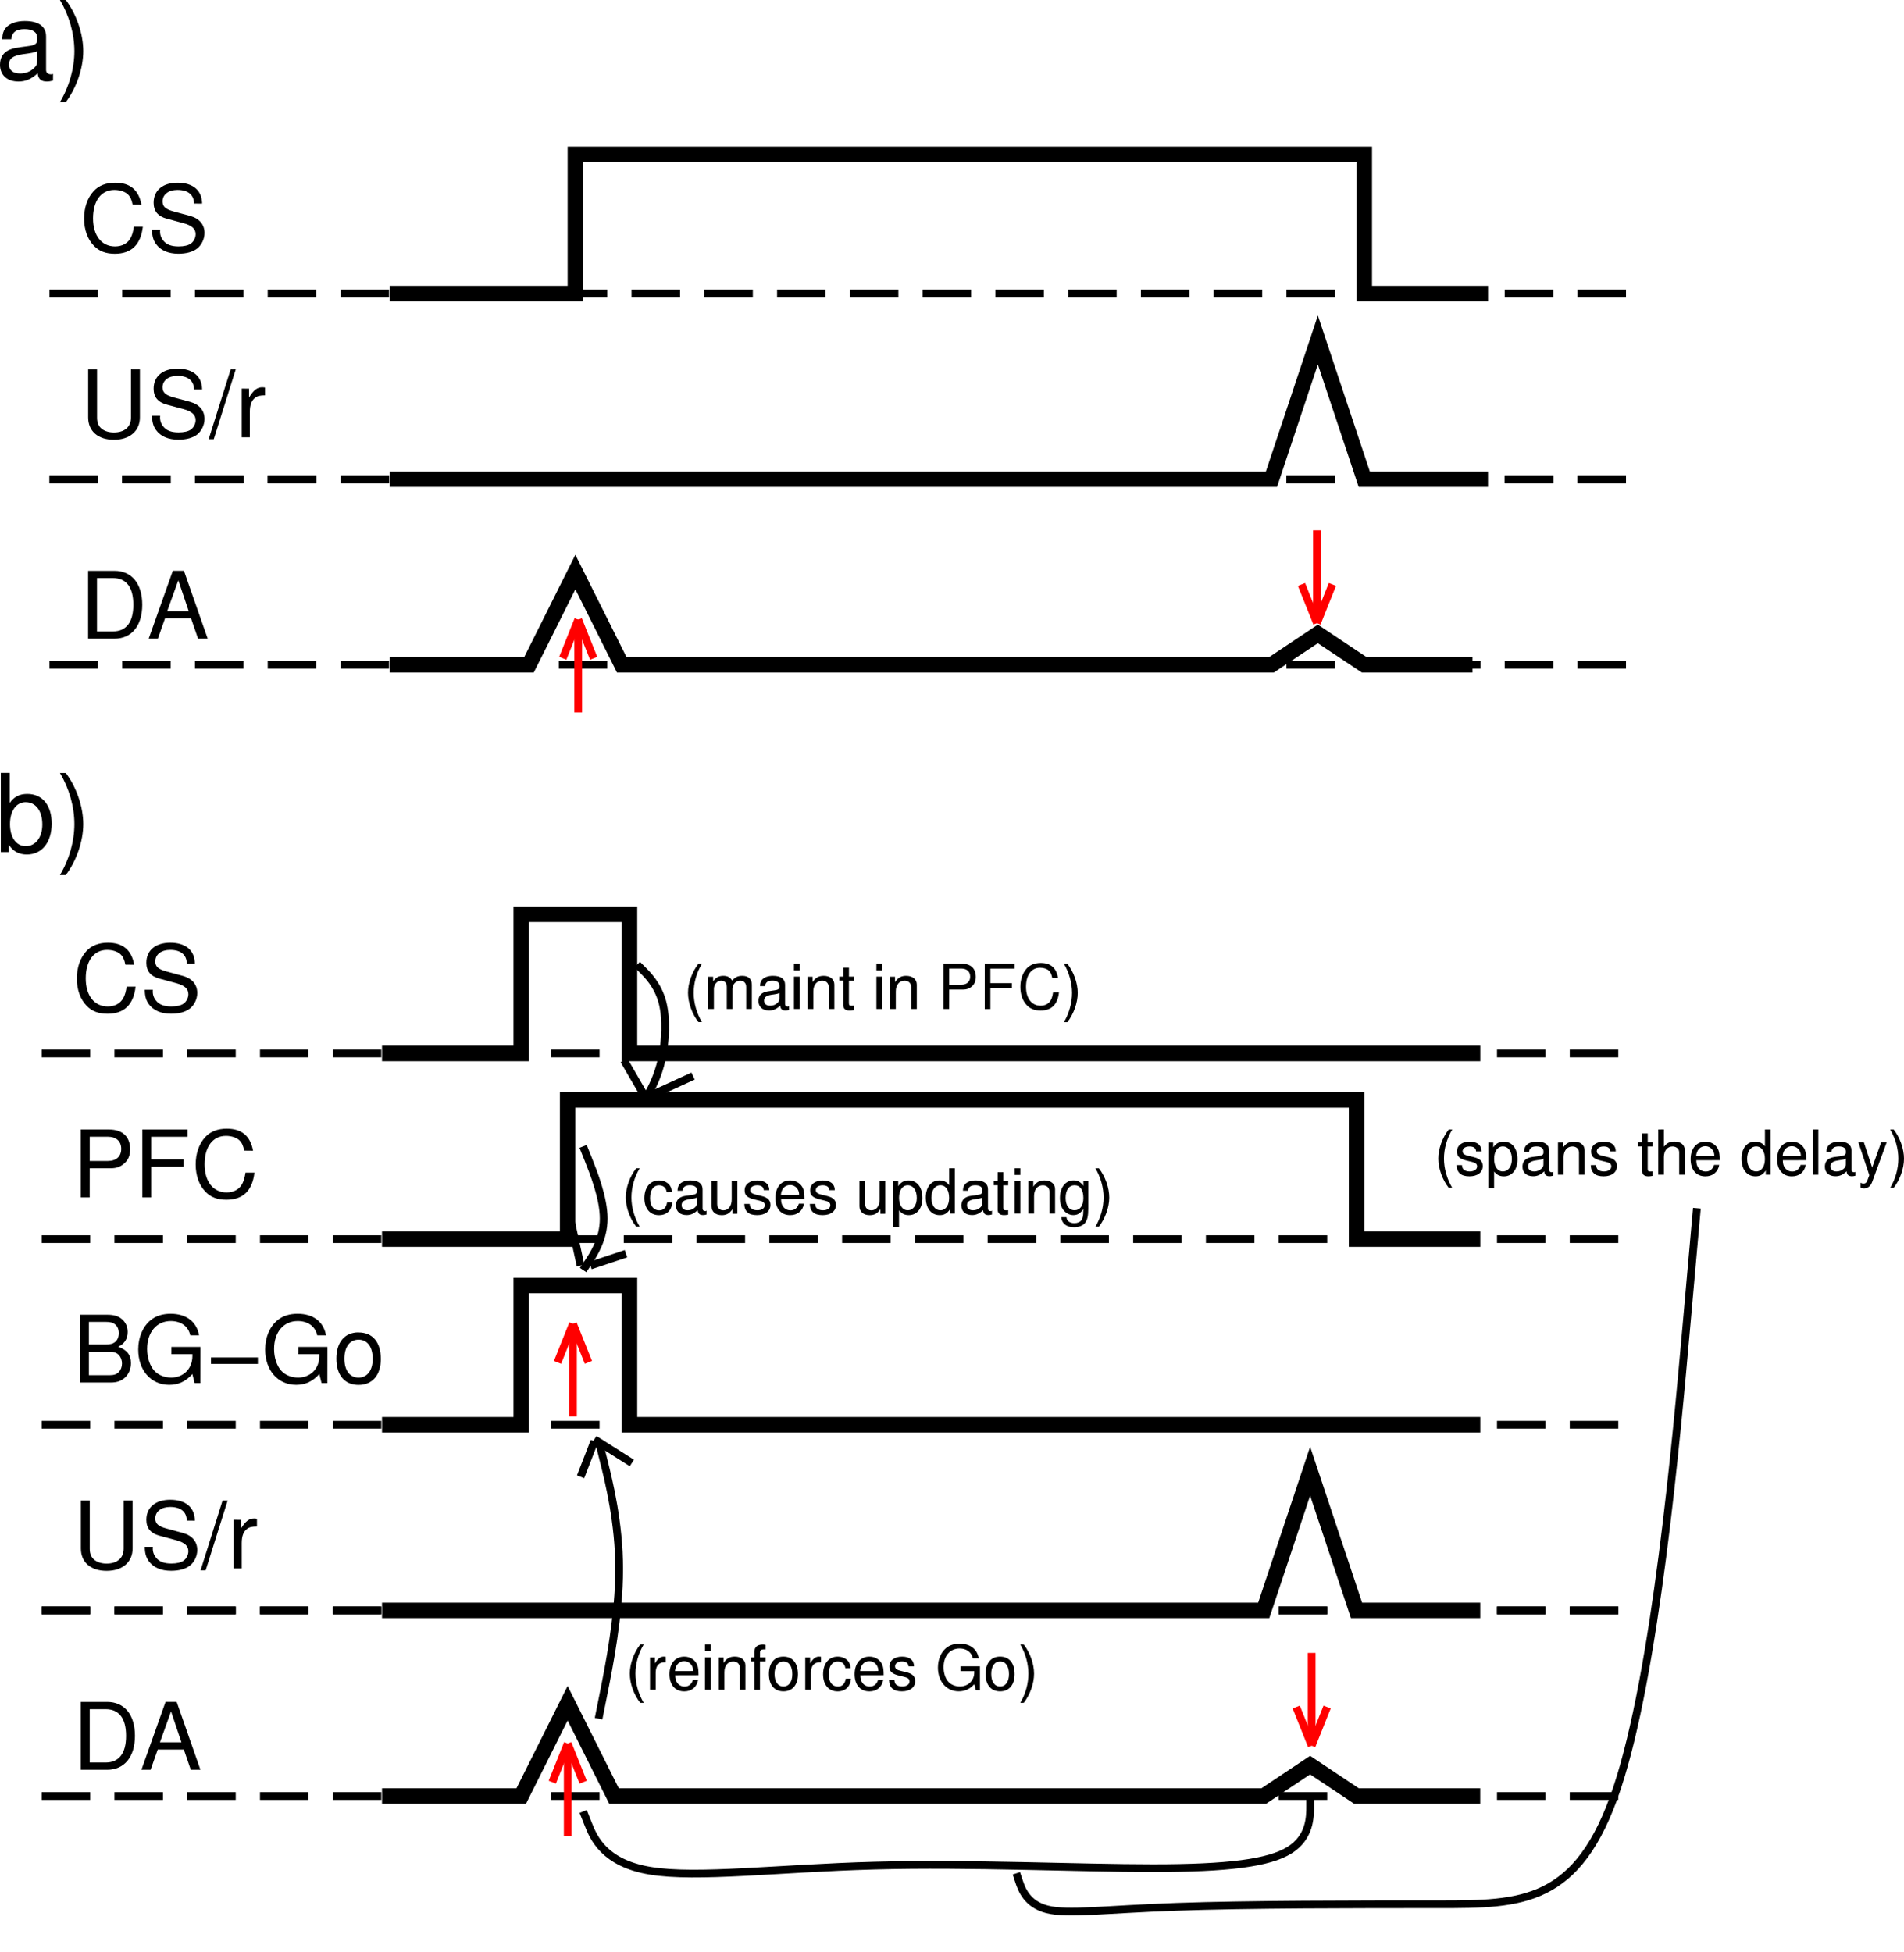 <?xml version="1.0" encoding="ISO-8859-1" standalone="yes"?>
<svg width="235.496" height="241.446">
  <defs> 
    <marker id="ArrowEnd" viewBox="0 0 10 10" refX="0" refY="5" 
     markerUnits="strokeWidth" 
     markerWidth="4" 
     markerHeight="3" 
     orient="auto"> 
        <path d="M 0 0 L 10 5 L 0 10 z" /> 
    </marker>
    <marker id="ArrowStart" viewBox="0 0 10 10" refX="10" refY="5" 
     markerUnits="strokeWidth" 
     markerWidth="4" 
     markerHeight="3" 
     orient="auto"> 
        <path d="M 10 0 L 0 5 L 10 10 z" /> 
    </marker> </defs>
<g>
<path style="stroke:#000000; stroke-dasharray:6,3; stroke-width:0.957; fill:none" d="M 5.156 222.141L 200.308 222.141"/>
<path style="stroke:#000000; stroke-width:1.913; fill:none" d="M 47.25 199.18L 156.304 199.18L 162.043 181.961L 167.781 199.18L 183.086 199.18"/>
<path style="stroke:#000000; stroke-width:1.913; fill:none" d="M 47.25 153.262L 70.207 153.262L 70.207 136.043L 167.785 136.043L 167.785 153.262L 183.09 153.262"/>
<path style="stroke:#000000; stroke-dasharray:6,3; stroke-width:0.957; fill:none" d="M 5.156 176.219L 200.308 176.219"/>
<path style="stroke:#000000; stroke-dasharray:6,3; stroke-width:0.957; fill:none" d="M 5.156 199.18L 200.308 199.18"/>
<path style="stroke:none; fill-rule:evenodd; fill:#000000" d="M 9.996 218.895L 13.25 218.895C 15.379 218.895 16.691 217.305 16.691 214.691C 16.691 212.09 15.395 210.5 13.25 210.5L 9.996 210.5L 9.996 218.895zM 11.098 217.996L 11.098 211.398L 13.07 211.398C 14.723 211.398 15.594 212.531 15.594 214.703C 15.594 216.852 14.723 217.996 13.07 217.996L 11.098 217.996z"/>
<path style="stroke:none; fill-rule:evenodd; fill:#000000" d="M 22.738 216.395L 23.598 218.895L 24.789 218.895L 21.852 210.496L 20.477 210.496L 17.492 218.895L 18.625 218.895L 19.508 216.395L 22.738 216.395zM 22.441 215.496L 19.781 215.496L 21.156 211.676L 22.441 215.496z"/>
<path style="stroke:#000000; stroke-dasharray:6,3; stroke-width:0.957; fill:none" d="M 5.156 199.18L 200.308 199.18"/>
<path style="stroke:#000000; stroke-dasharray:6,3; stroke-width:0.957; fill:none" d="M 5.156 153.262L 200.308 153.262"/>
<path style="stroke:none; fill-rule:evenodd; fill:#000000" d="M 11.098 144.496L 13.738 144.496C 14.395 144.496 14.914 144.305 15.367 143.902C 15.875 143.449 16.094 142.91 16.094 142.145C 16.094 140.582 15.156 139.699 13.484 139.699L 9.996 139.699L 9.996 148.098L 11.094 148.098L 11.098 144.496zM 11.098 143.594L 11.098 140.594L 13.348 140.594C 14.379 140.594 14.996 141.156 14.996 142.094C 14.996 143.027 14.383 143.594 13.348 143.594L 11.098 143.594z"/>
<path style="stroke:none; fill-rule:evenodd; fill:#000000" d="M 18.699 144.293L 22.691 144.293L 22.691 143.395L 18.699 143.395L 18.699 140.598L 23.199 140.598L 23.199 139.699L 17.602 139.699L 17.602 148.098L 18.699 148.098L 18.699 144.293z"/>
<path style="stroke:none; fill-rule:evenodd; fill:#000000" d="M 31.297 142.32C 30.961 140.492 29.898 139.598 28.047 139.598C 26.914 139.598 26.004 139.953 25.379 140.645C 24.617 141.473 24.203 142.668 24.203 144.027C 24.203 145.406 24.629 146.594 25.426 147.41C 26.07 148.078 26.902 148.387 28 148.387C 30.055 148.387 31.211 147.273 31.469 145.035L 30.363 145.035C 30.273 145.625 30.16 146.027 29.984 146.371C 29.641 147.082 28.926 147.484 28.031 147.484C 26.363 147.484 25.305 146.133 25.305 144.012C 25.305 141.832 26.316 140.488 27.941 140.488C 28.617 140.488 29.254 140.699 29.598 141.023C 29.906 141.316 30.078 141.676 30.207 142.309L 31.297 142.32z"/>
<path style="stroke:#000000; stroke-dasharray:6,3; stroke-width:0.957; fill:none" d="M 5.156 130.301L 200.308 130.301"/>
<path style="stroke:#000000; stroke-width:1.913; fill:none" d="M 47.25 130.301L 64.469 130.301L 64.469 113.082L 77.859 113.082L 77.859 130.301L 183.09 130.301"/>
<path style="stroke:#000000; stroke-width:1.913; fill:none" d="M 47.25 176.219L 64.469 176.219L 64.469 159L 77.859 159L 77.859 176.219L 183.09 176.219"/>
<path style="stroke:#000000; stroke-width:1.913; fill:none" d="M 47.25 222.141L 64.469 222.141L 70.207 210.664L 75.945 222.141L 156.301 222.141L 162.039 218.316L 167.777 222.141L 183.082 222.141"/>
<path style="stroke:#000000; stroke-width:0.957; fill:none" d="M 74.035 212.57C 74.035 212.57 74.035 212.57 74.672 209.383C 75.309 206.195 76.582 199.82 76.582 194.078C 76.582 188.34 75.309 183.238 74.672 180.688C 74.035 178.137 74.035 178.137 74.035 178.137"/>
<path style="stroke:none; fill-rule:evenodd; fill:#000000" d="M 179.187 139.695C 178.398 140.699 177.898 142.098 177.898 143.301C 177.898 144.512 178.394 145.906 179.187 146.914L 179.621 146.914C 178.965 145.816 178.597 144.527 178.597 143.301C 178.597 142.082 178.961 140.785 179.621 139.695L 179.187 139.695z"/>
<path style="stroke:none; fill-rule:evenodd; fill:#000000" d="M 183.25 142.402C 183.242 141.633 182.715 141.199 181.769 141.199C 180.82 141.199 180.203 141.68 180.203 142.418C 180.203 143.043 180.523 143.34 181.476 143.566L 182.074 143.711C 182.519 143.816 182.695 143.977 182.695 144.266C 182.695 144.637 182.328 144.891 181.781 144.891C 181.445 144.891 181.16 144.793 181 144.621C 180.902 144.508 180.859 144.391 180.82 144.102L 180.16 144.102C 180.187 145.043 180.707 145.492 181.75 145.492C 182.754 145.492 183.394 145 183.394 144.227C 183.394 143.633 183.058 143.305 182.258 143.113L 181.644 142.969C 181.125 142.848 180.902 142.68 180.902 142.398C 180.902 142.035 181.234 141.797 181.758 141.797C 182.273 141.797 182.551 142.004 182.566 142.402L 183.25 142.402z"/>
<path style="stroke:none; fill-rule:evenodd; fill:#000000" d="M 184.097 146.965L 184.797 146.965L 184.797 144.898C 185.125 145.313 185.496 145.496 186.008 145.496C 187.023 145.496 187.691 144.664 187.691 143.387C 187.691 142.043 187.035 141.199 185.972 141.199C 185.429 141.199 184.996 141.441 184.695 141.914L 184.695 141.313L 184.097 141.313L 184.097 146.965zM 185.875 141.793C 186.551 141.793 186.996 142.41 186.996 143.363C 186.996 144.27 186.547 144.887 185.875 144.887C 185.226 144.887 184.801 144.277 184.801 143.34C 184.801 142.402 185.226 141.793 185.875 141.793z"/>
<path style="stroke:none; fill-rule:evenodd; fill:#000000" d="M 192.094 144.918C 192.023 144.992 191.992 144.992 191.953 144.992C 191.726 144.992 191.601 144.879 191.601 144.676L 191.601 142.297C 191.601 141.582 191.086 141.195 190.101 141.195C 189.523 141.195 189.043 141.359 188.777 141.652C 188.597 141.852 188.519 142.078 188.504 142.469L 189.125 142.469C 189.176 142.004 189.457 141.793 190.035 141.793C 190.59 141.793 190.902 142.004 190.902 142.387L 190.902 142.555C 190.902 142.82 190.746 142.934 190.254 142.996C 189.371 143.109 189.238 143.141 188.996 143.238C 188.543 143.426 188.308 143.785 188.308 144.305C 188.308 145.027 188.816 145.484 189.629 145.484C 190.137 145.484 190.543 145.305 190.996 144.875C 191.039 145.297 191.238 145.484 191.656 145.484C 191.785 145.484 191.887 145.469 192.094 145.414L 192.094 144.918zM 190.898 144.023C 190.898 144.234 190.84 144.363 190.66 144.535C 190.414 144.77 190.113 144.891 189.758 144.891C 189.285 144.891 189.008 144.656 189.008 144.258C 189.008 143.844 189.277 143.633 189.926 143.531C 190.566 143.441 190.699 143.414 190.902 143.313L 190.898 144.023z"/>
<path style="stroke:none; fill-rule:evenodd; fill:#000000" d="M 192.699 141.309L 192.699 145.293L 193.398 145.293L 193.398 143.125C 193.398 142.324 193.824 141.797 194.476 141.797C 194.976 141.797 195.297 142.098 195.297 142.57L 195.297 145.293L 195.996 145.293L 195.996 142.281C 195.996 141.621 195.48 141.195 194.679 141.195C 194.062 141.195 193.664 141.422 193.301 141.977L 193.301 141.309L 192.699 141.309z"/>
<path style="stroke:none; fill-rule:evenodd; fill:#000000" d="M 199.847 142.402C 199.84 141.633 199.312 141.199 198.367 141.199C 197.418 141.199 196.801 141.68 196.801 142.418C 196.801 143.043 197.121 143.34 198.074 143.566L 198.672 143.711C 199.117 143.816 199.293 143.977 199.293 144.266C 199.293 144.637 198.926 144.891 198.379 144.891C 198.043 144.891 197.758 144.793 197.597 144.621C 197.5 144.508 197.457 144.391 197.418 144.102L 196.758 144.102C 196.785 145.043 197.304 145.492 198.347 145.492C 199.351 145.492 199.992 145 199.992 144.227C 199.992 143.633 199.656 143.305 198.855 143.113L 198.242 142.969C 197.722 142.848 197.5 142.68 197.5 142.398C 197.5 142.035 197.832 141.797 198.355 141.797C 198.871 141.797 199.148 142.004 199.164 142.402L 199.847 142.402z"/>
<path style="stroke:none; fill-rule:evenodd; fill:#000000" d="M 204.398 141.293L 203.801 141.293L 203.801 140.184L 203.101 140.184L 203.101 141.293L 202.601 141.293L 202.601 141.793L 203.101 141.793L 203.101 144.852C 203.101 145.258 203.375 145.492 203.875 145.492C 204.027 145.492 204.179 145.477 204.394 145.438L 204.394 144.883C 204.32 144.891 204.226 144.895 204.117 144.895C 203.867 144.895 203.797 144.82 203.797 144.539L 203.797 141.801L 204.394 141.801L 204.398 141.293z"/>
<path style="stroke:none; fill-rule:evenodd; fill:#000000" d="M 205.097 139.695L 205.097 145.293L 205.797 145.293L 205.797 143.125C 205.797 142.324 206.222 141.797 206.875 141.797C 207.078 141.797 207.281 141.863 207.433 141.977C 207.613 142.102 207.691 142.289 207.691 142.566L 207.691 145.289L 208.39 145.289L 208.39 142.277C 208.39 141.609 207.902 141.191 207.105 141.191C 206.531 141.191 206.179 141.359 205.797 141.832L 205.797 139.691L 205.097 139.695z"/>
<path style="stroke:none; fill-rule:evenodd; fill:#000000" d="M 212.699 143.496C 212.699 142.895 212.656 142.531 212.543 142.238C 212.285 141.594 211.676 141.199 210.929 141.199C 209.82 141.199 209.105 142.055 209.105 143.371C 209.105 144.684 209.801 145.496 210.929 145.496C 211.847 145.496 212.484 144.969 212.644 144.082L 212.008 144.082C 211.836 144.617 211.48 144.898 210.972 144.898C 210.574 144.898 210.23 144.715 210.019 144.371C 209.871 144.141 209.816 143.906 209.808 143.504L 212.699 143.496zM 209.785 142.984C 209.836 142.246 210.289 141.762 210.929 141.762C 211.554 141.762 212.039 142.281 212.039 142.938C 212.039 142.949 212.039 142.965 212.031 142.981L 209.785 142.984z"/>
<path style="stroke:none; fill-rule:evenodd; fill:#000000" d="M 218.996 139.695L 218.297 139.695L 218.297 141.789C 218.035 141.402 217.613 141.195 217.09 141.195C 216.07 141.195 215.402 142.027 215.402 143.305C 215.402 144.656 216.062 145.492 217.133 145.492C 217.679 145.492 218.058 145.281 218.398 144.766L 218.398 145.293L 218.996 145.293L 218.996 139.695zM 217.215 141.793C 217.875 141.793 218.293 142.402 218.293 143.355C 218.293 144.277 217.867 144.887 217.219 144.887C 216.543 144.887 216.094 144.27 216.094 143.34C 216.094 142.41 216.539 141.793 217.211 141.793L 217.215 141.793z"/>
<path style="stroke:none; fill-rule:evenodd; fill:#000000" d="M 223.398 143.496C 223.398 142.895 223.355 142.531 223.242 142.238C 222.984 141.594 222.375 141.199 221.629 141.199C 220.519 141.199 219.804 142.055 219.804 143.371C 219.804 144.684 220.5 145.496 221.629 145.496C 222.547 145.496 223.183 144.969 223.344 144.082L 222.707 144.082C 222.535 144.617 222.179 144.898 221.672 144.898C 221.273 144.898 220.929 144.715 220.719 144.371C 220.57 144.141 220.515 143.906 220.508 143.504L 223.398 143.496zM 220.484 142.984C 220.535 142.246 220.988 141.762 221.629 141.762C 222.254 141.762 222.738 142.281 222.738 142.938C 222.738 142.949 222.738 142.965 222.73 142.981L 220.484 142.984z"/>
<path style="stroke:none; fill-rule:evenodd; fill:#000000" d="M 224.199 145.293L 224.898 145.293L 224.898 139.695L 224.199 139.695L 224.199 145.293z"/>
<path style="stroke:none; fill-rule:evenodd; fill:#000000" d="M 229.492 144.918C 229.422 144.992 229.39 144.992 229.351 144.992C 229.125 144.992 229 144.879 229 144.676L 229 142.297C 229 141.582 228.484 141.195 227.5 141.195C 226.922 141.195 226.441 141.359 226.176 141.652C 225.996 141.852 225.918 142.078 225.902 142.469L 226.523 142.469C 226.574 142.004 226.855 141.793 227.433 141.793C 227.988 141.793 228.301 142.004 228.301 142.387L 228.301 142.555C 228.301 142.82 228.144 142.934 227.652 142.996C 226.769 143.109 226.637 143.141 226.394 143.238C 225.941 143.426 225.707 143.785 225.707 144.305C 225.707 145.027 226.215 145.484 227.027 145.484C 227.535 145.484 227.941 145.305 228.394 144.875C 228.437 145.297 228.637 145.484 229.054 145.484C 229.183 145.484 229.285 145.469 229.492 145.414L 229.492 144.918zM 228.297 144.023C 228.297 144.234 228.238 144.363 228.058 144.535C 227.812 144.77 227.511 144.891 227.156 144.891C 226.683 144.891 226.406 144.656 226.406 144.258C 226.406 143.844 226.676 143.633 227.324 143.531C 227.965 143.441 228.097 143.414 228.301 143.313L 228.297 144.023z"/>
<path style="stroke:none; fill-rule:evenodd; fill:#000000" d="M 232.668 141.293L 231.558 144.402L 230.535 141.293L 229.855 141.293L 231.207 145.355L 230.965 145.996C 230.867 146.281 230.722 146.387 230.453 146.387C 230.363 146.387 230.258 146.355 230.117 146.285L 230.117 146.883C 230.246 146.953 230.375 146.984 230.543 146.984C 230.746 146.984 230.969 146.918 231.137 146.793C 231.332 146.648 231.449 146.481 231.57 146.156L 233.351 141.289L 232.668 141.293z"/>
<path style="stroke:none; fill-rule:evenodd; fill:#000000" d="M 234.219 146.918C 235 145.914 235.496 144.52 235.496 143.313C 235.496 142.102 235.004 140.707 234.219 139.699L 233.789 139.699C 234.433 140.797 234.797 142.086 234.797 143.313C 234.797 144.531 234.437 145.828 233.789 146.918L 234.219 146.918z"/>
<path style="stroke:#000000; stroke-width:0.957; fill:none" d="M 162.047 222.141C 162.047 222.141 162.047 222.141 162.047 223.414C 162.047 224.688 162.047 227.238 159.496 228.832C 156.945 230.426 151.844 231.063 142.597 231.063C 133.351 231.063 119.957 230.426 108.16 230.746C 96.363 231.063 86.16 232.34 80.418 231.383C 74.68 230.43 73.402 227.238 72.766 225.645C 72.129 224.051 72.129 224.051 72.129 224.051"/>
<path style="stroke:#000000; stroke-width:0.957; fill:none" d="M 209.879 149.434C 209.879 149.434 209.879 149.434 208.605 163.781C 207.332 178.129 204.781 206.828 199.996 221.18C 195.215 235.527 188.199 235.527 177.996 235.527C 167.793 235.527 154.402 235.527 145.472 235.844C 136.547 236.16 132.082 236.797 129.531 236.16C 126.98 235.523 126.344 233.609 126.023 232.652C 125.707 231.699 125.707 231.699 125.707 231.699"/>
<path style="stroke:#000000; stroke-width:1.913; fill:none" d="M 48.207 59.27L 157.261 59.27L 163 42.051L 168.738 59.27L 184.043 59.27"/>
<path style="stroke:#000000; stroke-width:1.913; fill:none" d="M 48.207 36.309L 71.164 36.309L 71.164 19.09L 168.742 19.09L 168.742 36.309L 184.047 36.309"/>
<path style="stroke:#000000; stroke-dasharray:6,3; stroke-width:0.957; fill:none" d="M 6.113 36.309L 201.265 36.309"/>
<path style="stroke:#000000; stroke-dasharray:6,3; stroke-width:0.957; fill:none" d="M 6.113 59.27L 201.265 59.27"/>
<path style="stroke:none; fill-rule:evenodd; fill:#000000" d="M 10.898 78.996L 14.152 78.996C 16.281 78.996 17.594 77.406 17.594 74.793C 17.594 72.191 16.297 70.602 14.152 70.602L 10.898 70.602L 10.898 78.996zM 11.996 78.094L 11.996 71.496L 13.969 71.496C 15.621 71.496 16.492 72.629 16.492 74.801C 16.492 76.949 15.621 78.094 13.969 78.094L 11.996 78.094z"/>
<path style="stroke:none; fill-rule:evenodd; fill:#000000" d="M 23.637 76.496L 24.496 78.996L 25.688 78.996L 22.75 70.598L 21.375 70.598L 18.391 78.996L 19.523 78.996L 20.406 76.496L 23.637 76.496zM 23.34 75.594L 20.68 75.594L 22.055 71.773L 23.34 75.594z"/>
<path style="stroke:#000000; stroke-width:1.913; fill:none" d="M 48.207 82.231L 65.426 82.231L 71.164 70.754L 76.902 82.231L 157.258 82.231L 162.996 78.406L 168.734 82.231L 182.125 82.231"/>
<path style="stroke:#000000; stroke-dasharray:6,3; stroke-width:0.957; fill:none" d="M 6.113 59.27L 201.265 59.27"/>
<path style="stroke:#000000; stroke-dasharray:6,3; stroke-width:0.957; fill:none" d="M 6.113 82.231L 201.265 82.231"/>
<path style="stroke:none; fill-rule:evenodd; fill:#000000" d="M 6.562 9.141C 6.441 9.195 6.387 9.195 6.316 9.195C 5.922 9.195 5.699 8.996 5.699 8.648L 5.699 4.52C 5.699 3.273 4.793 2.602 3.07 2.602C 2.059 2.602 1.219 2.891 0.75 3.41C 0.434 3.766 0.297 4.164 0.273 4.855L 1.395 4.855C 1.484 3.992 1.992 3.602 3.035 3.602C 4.035 3.602 4.598 3.977 4.598 4.645L 4.598 4.938C 4.598 5.406 4.32 5.605 3.445 5.711C 1.883 5.91 1.645 5.965 1.219 6.137C 0.41 6.469 0 7.102 0 8.012C 0 9.281 0.879 10.086 2.289 10.086C 3.168 10.086 3.871 9.781 4.656 9.066C 4.734 9.77 5.082 10.086 5.801 10.086C 6.027 10.086 6.199 10.063 6.559 9.969L 6.562 9.141zM 4.598 7.57C 4.598 7.938 4.492 8.164 4.156 8.469C 3.703 8.879 3.148 9.09 2.488 9.09C 1.613 9.09 1.105 8.68 1.105 7.981C 1.105 7.254 1.601 6.883 2.801 6.711C 3.984 6.555 4.226 6.5 4.601 6.328L 4.598 7.57z"/>
<path style="stroke:none; fill-rule:evenodd; fill:#000000" d="M 8.137 12.633C 9.461 10.875 10.297 8.43 10.297 6.324C 10.297 4.203 9.461 1.762 8.137 0L 7.41 0C 8.559 1.922 9.199 4.176 9.199 6.324C 9.199 8.457 8.559 10.727 7.41 12.633L 8.137 12.633z"/>
<path style="stroke:none; fill-rule:evenodd; fill:#000000" d="M 0.098 95.594L 0.098 105.391L 1.098 105.391L 1.098 104.496C 1.633 105.305 2.348 105.691 3.328 105.691C 5.184 105.691 6.394 104.188 6.394 101.863C 6.394 99.598 5.238 98.195 3.379 98.195C 2.41 98.195 1.723 98.551 1.199 99.324L 1.199 95.594L 0.098 95.594zM 3.188 99.223C 4.43 99.223 5.234 100.305 5.234 101.981C 5.234 103.574 4.406 104.656 3.188 104.656C 2.012 104.656 1.234 103.586 1.234 101.938C 1.234 100.293 2.008 99.219 3.188 99.219L 3.188 99.223z"/>
<path style="stroke:none; fill-rule:evenodd; fill:#000000" d="M 8.137 108.234C 9.461 106.477 10.297 104.031 10.297 101.926C 10.297 99.805 9.461 97.363 8.137 95.602L 7.41 95.602C 8.559 97.523 9.199 99.777 9.199 101.926C 9.199 104.059 8.559 106.328 7.41 108.234L 8.137 108.234z"/>
<path style="stroke:#000000; stroke-width:0.957; fill:none" d="M 72.121 157.086C 72.121 157.086 72.121 157.086 72.758 156.133C 73.394 155.18 74.668 153.266 74.668 150.715C 74.668 148.164 73.394 144.977 72.758 143.383C 72.121 141.789 72.121 141.789 72.121 141.789"/>
<path style="stroke:none; fill-rule:evenodd; fill:#000000" d="M 78.688 144.496C 77.898 145.5 77.398 146.898 77.398 148.102C 77.398 149.313 77.894 150.707 78.688 151.715L 79.121 151.715C 78.465 150.617 78.098 149.328 78.098 148.102C 78.098 146.883 78.461 145.586 79.121 144.496L 78.688 144.496z"/>
<path style="stroke:none; fill-rule:evenodd; fill:#000000" d="M 83.101 147.434C 83.074 147.059 82.988 146.813 82.832 146.598C 82.554 146.223 82.066 146 81.504 146C 80.414 146 79.703 146.855 79.703 148.188C 79.703 149.481 80.398 150.297 81.496 150.297C 82.461 150.297 83.07 149.715 83.148 148.723L 82.508 148.723C 82.402 149.371 82.074 149.699 81.527 149.699C 80.824 149.699 80.402 149.133 80.402 148.188C 80.402 147.195 80.812 146.602 81.512 146.602C 82.047 146.602 82.383 146.902 82.461 147.438L 83.101 147.434z"/>
<path style="stroke:none; fill-rule:evenodd; fill:#000000" d="M 87.39 149.719C 87.32 149.793 87.289 149.793 87.25 149.793C 87.023 149.793 86.898 149.68 86.898 149.477L 86.898 147.098C 86.898 146.383 86.383 145.996 85.398 145.996C 84.82 145.996 84.34 146.16 84.074 146.453C 83.894 146.652 83.816 146.879 83.801 147.27L 84.422 147.27C 84.472 146.805 84.754 146.594 85.332 146.594C 85.887 146.594 86.199 146.805 86.199 147.188L 86.199 147.355C 86.199 147.621 86.043 147.734 85.551 147.797C 84.668 147.91 84.535 147.941 84.293 148.039C 83.84 148.227 83.605 148.586 83.605 149.105C 83.605 149.828 84.113 150.285 84.926 150.285C 85.433 150.285 85.84 150.105 86.293 149.676C 86.336 150.098 86.535 150.285 86.953 150.285C 87.082 150.285 87.183 150.27 87.39 150.215L 87.39 149.719zM 86.199 148.824C 86.199 149.035 86.14 149.164 85.961 149.336C 85.715 149.57 85.414 149.691 85.058 149.691C 84.586 149.691 84.308 149.457 84.308 149.059C 84.308 148.645 84.578 148.434 85.226 148.332C 85.867 148.242 86 148.215 86.203 148.113L 86.199 148.824z"/>
<path style="stroke:none; fill-rule:evenodd; fill:#000000" d="M 91.199 150.117L 91.199 146.098L 90.5 146.098L 90.5 148.352C 90.5 149.16 90.101 149.695 89.476 149.695C 89.004 149.695 88.703 149.395 88.703 148.914L 88.703 146.098L 88.004 146.098L 88.004 149.199C 88.004 149.867 88.496 150.297 89.269 150.297C 89.851 150.297 90.226 150.094 90.597 149.563L 90.597 150.121L 91.199 150.117z"/>
<path style="stroke:none; fill-rule:evenodd; fill:#000000" d="M 95.148 147.203C 95.14 146.434 94.613 146 93.668 146C 92.719 146 92.101 146.481 92.101 147.219C 92.101 147.844 92.422 148.141 93.375 148.367L 93.972 148.512C 94.418 148.617 94.594 148.777 94.594 149.066C 94.594 149.438 94.226 149.691 93.679 149.691C 93.344 149.691 93.058 149.594 92.898 149.422C 92.801 149.309 92.758 149.191 92.719 148.902L 92.058 148.902C 92.086 149.844 92.605 150.293 93.648 150.293C 94.652 150.293 95.293 149.801 95.293 149.027C 95.293 148.434 94.957 148.105 94.156 147.914L 93.543 147.77C 93.023 147.648 92.801 147.481 92.801 147.199C 92.801 146.836 93.133 146.598 93.656 146.598C 94.172 146.598 94.449 146.805 94.465 147.203L 95.148 147.203z"/>
<path style="stroke:none; fill-rule:evenodd; fill:#000000" d="M 99.496 148.293C 99.496 147.691 99.453 147.328 99.34 147.035C 99.082 146.391 98.472 145.996 97.726 145.996C 96.617 145.996 95.902 146.852 95.902 148.168C 95.902 149.481 96.597 150.293 97.726 150.293C 98.644 150.293 99.281 149.766 99.441 148.879L 98.804 148.879C 98.633 149.414 98.277 149.695 97.769 149.695C 97.371 149.695 97.027 149.512 96.816 149.168C 96.668 148.938 96.613 148.703 96.605 148.301L 99.496 148.293zM 96.586 147.785C 96.637 147.047 97.09 146.563 97.73 146.563C 98.355 146.563 98.84 147.082 98.84 147.738C 98.84 147.75 98.84 147.766 98.832 147.781L 96.586 147.785z"/>
<path style="stroke:none; fill-rule:evenodd; fill:#000000" d="M 103.25 147.203C 103.242 146.434 102.715 146 101.769 146C 100.82 146 100.203 146.481 100.203 147.219C 100.203 147.844 100.523 148.141 101.476 148.367L 102.074 148.512C 102.519 148.617 102.695 148.777 102.695 149.066C 102.695 149.438 102.328 149.691 101.781 149.691C 101.445 149.691 101.16 149.594 101 149.422C 100.902 149.309 100.859 149.191 100.82 148.902L 100.16 148.902C 100.187 149.844 100.707 150.293 101.75 150.293C 102.754 150.293 103.394 149.801 103.394 149.027C 103.394 148.434 103.058 148.105 102.258 147.914L 101.644 147.77C 101.125 147.648 100.902 147.481 100.902 147.199C 100.902 146.836 101.234 146.598 101.758 146.598C 102.273 146.598 102.551 146.805 102.566 147.203L 103.25 147.203z"/>
<path style="stroke:none; fill-rule:evenodd; fill:#000000" d="M 109.496 150.117L 109.496 146.098L 108.797 146.098L 108.797 148.352C 108.797 149.16 108.398 149.695 107.773 149.695C 107.301 149.695 107 149.395 107 148.914L 107 146.098L 106.301 146.098L 106.301 149.199C 106.301 149.867 106.793 150.297 107.566 150.297C 108.148 150.297 108.523 150.094 108.894 149.563L 108.894 150.121L 109.496 150.117z"/>
<path style="stroke:none; fill-rule:evenodd; fill:#000000" d="M 110.496 151.762L 111.195 151.762L 111.195 149.695C 111.523 150.109 111.894 150.293 112.406 150.293C 113.422 150.293 114.09 149.461 114.09 148.184C 114.09 146.84 113.433 145.996 112.371 145.996C 111.828 145.996 111.394 146.238 111.094 146.711L 111.094 146.109L 110.496 146.109L 110.496 151.762zM 112.273 146.594C 112.949 146.594 113.394 147.211 113.394 148.164C 113.394 149.07 112.945 149.688 112.273 149.688C 111.625 149.688 111.199 149.078 111.199 148.141C 111.199 147.203 111.625 146.594 112.273 146.594z"/>
<path style="stroke:none; fill-rule:evenodd; fill:#000000" d="M 118.097 144.496L 117.398 144.496L 117.398 146.59C 117.137 146.203 116.715 145.996 116.191 145.996C 115.172 145.996 114.504 146.828 114.504 148.105C 114.504 149.457 115.164 150.293 116.234 150.293C 116.781 150.293 117.16 150.082 117.5 149.566L 117.5 150.094L 118.097 150.094L 118.097 144.496zM 116.316 146.594C 116.976 146.594 117.394 147.203 117.394 148.156C 117.394 149.078 116.969 149.688 116.32 149.688C 115.644 149.688 115.195 149.07 115.195 148.141C 115.195 147.211 115.64 146.594 116.312 146.594L 116.316 146.594z"/>
<path style="stroke:none; fill-rule:evenodd; fill:#000000" d="M 122.691 149.719C 122.621 149.793 122.59 149.793 122.551 149.793C 122.324 149.793 122.199 149.68 122.199 149.477L 122.199 147.098C 122.199 146.383 121.683 145.996 120.699 145.996C 120.121 145.996 119.64 146.16 119.375 146.453C 119.195 146.652 119.117 146.879 119.101 147.27L 119.722 147.27C 119.773 146.805 120.054 146.594 120.633 146.594C 121.187 146.594 121.5 146.805 121.5 147.188L 121.5 147.355C 121.5 147.621 121.344 147.734 120.851 147.797C 119.969 147.91 119.836 147.941 119.594 148.039C 119.14 148.227 118.906 148.586 118.906 149.105C 118.906 149.828 119.414 150.285 120.226 150.285C 120.734 150.285 121.14 150.105 121.594 149.676C 121.637 150.098 121.836 150.285 122.254 150.285C 122.383 150.285 122.484 150.27 122.691 150.215L 122.691 149.719zM 121.496 148.824C 121.496 149.035 121.437 149.164 121.258 149.336C 121.011 149.57 120.711 149.691 120.355 149.691C 119.883 149.691 119.605 149.457 119.605 149.059C 119.605 148.645 119.875 148.434 120.523 148.332C 121.164 148.242 121.297 148.215 121.5 148.113L 121.496 148.824z"/>
<path style="stroke:none; fill-rule:evenodd; fill:#000000" d="M 124.699 146.094L 124.101 146.094L 124.101 144.984L 123.402 144.984L 123.402 146.094L 122.902 146.094L 122.902 146.594L 123.402 146.594L 123.402 149.652C 123.402 150.059 123.676 150.293 124.176 150.293C 124.328 150.293 124.48 150.277 124.695 150.238L 124.695 149.684C 124.621 149.691 124.527 149.695 124.418 149.695C 124.168 149.695 124.097 149.621 124.097 149.34L 124.097 146.602L 124.695 146.602L 124.699 146.094z"/>
<path style="stroke:none; fill-rule:evenodd; fill:#000000" d="M 126.199 146.094L 125.5 146.094L 125.5 150.094L 126.199 150.094L 126.199 146.094zM 126.199 144.496L 125.5 144.496L 125.5 145.32L 126.199 145.32L 126.199 144.496z"/>
<path style="stroke:none; fill-rule:evenodd; fill:#000000" d="M 127.199 146.109L 127.199 150.094L 127.898 150.094L 127.898 147.926C 127.898 147.125 128.324 146.598 128.976 146.598C 129.476 146.598 129.797 146.898 129.797 147.371L 129.797 150.094L 130.496 150.094L 130.496 147.082C 130.496 146.422 129.98 145.996 129.179 145.996C 128.562 145.996 128.164 146.223 127.801 146.777L 127.801 146.109L 127.199 146.109z"/>
<path style="stroke:none; fill-rule:evenodd; fill:#000000" d="M 133.996 146.094L 133.996 146.664C 133.679 146.211 133.293 145.992 132.785 145.992C 131.781 145.992 131.097 146.879 131.097 148.18C 131.097 148.836 131.273 149.371 131.605 149.754C 131.906 150.09 132.336 150.289 132.761 150.289C 133.269 150.289 133.625 150.07 133.988 149.547L 133.988 149.762C 133.988 150.324 133.922 150.668 133.761 150.898C 133.594 151.145 133.265 151.285 132.875 151.285C 132.586 151.285 132.324 151.203 132.148 151.051C 132.004 150.926 131.945 150.809 131.906 150.547L 131.258 150.547C 131.324 151.32 131.906 151.785 132.836 151.785C 133.422 151.785 133.929 151.594 134.187 151.273C 134.488 150.906 134.601 150.398 134.601 149.457L 134.601 146.094L 133.996 146.094zM 132.906 146.594C 133.594 146.594 133.996 147.168 133.996 148.164C 133.996 149.113 133.586 149.688 132.914 149.688C 132.222 149.688 131.801 149.105 131.801 148.141C 131.801 147.188 132.226 146.594 132.906 146.594z"/>
<path style="stroke:none; fill-rule:evenodd; fill:#000000" d="M 135.918 151.719C 136.699 150.715 137.195 149.32 137.195 148.113C 137.195 146.902 136.703 145.508 135.918 144.5L 135.488 144.5C 136.133 145.598 136.496 146.887 136.496 148.113C 136.496 149.332 136.137 150.629 135.488 151.719L 135.918 151.719z"/>
<path style="stroke:none; fill-rule:evenodd; fill:#000000" d="M 86.387 119.195C 85.597 120.199 85.097 121.598 85.097 122.801C 85.097 124.012 85.594 125.406 86.387 126.414L 86.82 126.414C 86.164 125.316 85.797 124.027 85.797 122.801C 85.797 121.582 86.16 120.285 86.82 119.195L 86.387 119.195z"/>
<path style="stroke:none; fill-rule:evenodd; fill:#000000" d="M 87.597 120.809L 87.597 124.793L 88.297 124.793L 88.297 122.324C 88.297 121.754 88.695 121.297 89.191 121.297C 89.64 121.297 89.894 121.582 89.894 122.082L 89.894 124.793L 90.594 124.793L 90.594 122.324C 90.594 121.754 91.015 121.297 91.543 121.297C 92.011 121.297 92.293 121.59 92.293 122.082L 92.293 124.793L 92.992 124.793L 92.992 121.805C 92.992 121.09 92.57 120.695 91.808 120.695C 91.265 120.695 90.937 120.848 90.554 121.281C 90.316 120.871 89.988 120.695 89.457 120.695C 88.914 120.695 88.554 120.891 88.203 121.371L 88.203 120.809L 87.597 120.809z"/>
<path style="stroke:none; fill-rule:evenodd; fill:#000000" d="M 97.594 124.418C 97.523 124.492 97.492 124.492 97.453 124.492C 97.226 124.492 97.101 124.379 97.101 124.176L 97.101 121.797C 97.101 121.082 96.586 120.695 95.601 120.695C 95.023 120.695 94.543 120.859 94.277 121.152C 94.097 121.352 94.019 121.578 94.004 121.969L 94.625 121.969C 94.676 121.504 94.957 121.293 95.535 121.293C 96.09 121.293 96.402 121.504 96.402 121.887L 96.402 122.055C 96.402 122.32 96.246 122.434 95.754 122.496C 94.871 122.609 94.738 122.641 94.496 122.738C 94.043 122.926 93.808 123.285 93.808 123.805C 93.808 124.527 94.316 124.984 95.129 124.984C 95.637 124.984 96.043 124.805 96.496 124.375C 96.539 124.797 96.738 124.984 97.156 124.984C 97.285 124.984 97.387 124.969 97.594 124.914L 97.594 124.418zM 96.398 123.523C 96.398 123.734 96.34 123.863 96.16 124.035C 95.914 124.27 95.613 124.391 95.258 124.391C 94.785 124.391 94.508 124.156 94.508 123.758C 94.508 123.344 94.777 123.133 95.426 123.031C 96.066 122.941 96.199 122.914 96.402 122.813L 96.398 123.523z"/>
<path style="stroke:none; fill-rule:evenodd; fill:#000000" d="M 98.898 120.793L 98.199 120.793L 98.199 124.793L 98.898 124.793L 98.898 120.793zM 98.898 119.195L 98.199 119.195L 98.199 120.02L 98.898 120.02L 98.898 119.195z"/>
<path style="stroke:none; fill-rule:evenodd; fill:#000000" d="M 99.898 120.809L 99.898 124.793L 100.597 124.793L 100.597 122.625C 100.597 121.824 101.023 121.297 101.676 121.297C 102.176 121.297 102.496 121.598 102.496 122.07L 102.496 124.793L 103.195 124.793L 103.195 121.781C 103.195 121.121 102.679 120.695 101.879 120.695C 101.261 120.695 100.863 120.922 100.5 121.477L 100.5 120.809L 99.898 120.809z"/>
<path style="stroke:none; fill-rule:evenodd; fill:#000000" d="M 105.597 120.793L 105 120.793L 105 119.684L 104.301 119.684L 104.301 120.793L 103.801 120.793L 103.801 121.293L 104.301 121.293L 104.301 124.352C 104.301 124.758 104.574 124.992 105.074 124.992C 105.226 124.992 105.379 124.977 105.594 124.938L 105.594 124.383C 105.519 124.391 105.426 124.395 105.316 124.395C 105.066 124.395 104.996 124.32 104.996 124.039L 104.996 121.301L 105.594 121.301L 105.597 120.793z"/>
<path style="stroke:none; fill-rule:evenodd; fill:#000000" d="M 109.097 120.793L 108.398 120.793L 108.398 124.793L 109.097 124.793L 109.097 120.793zM 109.097 119.195L 108.398 119.195L 108.398 120.02L 109.097 120.02L 109.097 119.195z"/>
<path style="stroke:none; fill-rule:evenodd; fill:#000000" d="M 110.097 120.809L 110.097 124.793L 110.797 124.793L 110.797 122.625C 110.797 121.824 111.222 121.297 111.875 121.297C 112.375 121.297 112.695 121.598 112.695 122.07L 112.695 124.793L 113.394 124.793L 113.394 121.781C 113.394 121.121 112.879 120.695 112.078 120.695C 111.461 120.695 111.062 120.922 110.699 121.477L 110.699 120.809L 110.097 120.809z"/>
<path style="stroke:none; fill-rule:evenodd; fill:#000000" d="M 117.398 122.395L 119.14 122.395C 119.574 122.395 119.914 122.266 120.215 122C 120.547 121.695 120.691 121.34 120.691 120.828C 120.691 119.785 120.078 119.199 118.98 119.199L 116.695 119.199L 116.695 124.797L 117.394 124.797L 117.398 122.395zM 117.398 121.793L 117.398 119.793L 118.898 119.793C 119.586 119.793 119.996 120.168 119.996 120.793C 119.996 121.418 119.59 121.793 118.898 121.793L 117.398 121.793z"/>
<path style="stroke:none; fill-rule:evenodd; fill:#000000" d="M 122.496 122.195L 125.156 122.195L 125.156 121.598L 122.496 121.598L 122.496 119.801L 125.496 119.801L 125.496 119.203L 121.797 119.203L 121.797 124.801L 122.496 124.801L 122.496 122.195z"/>
<path style="stroke:none; fill-rule:evenodd; fill:#000000" d="M 130.863 120.945C 130.644 119.703 129.945 119.098 128.73 119.098C 127.988 119.098 127.387 119.336 126.976 119.797C 126.476 120.352 126.203 121.152 126.203 122.066C 126.203 122.992 126.48 123.785 127.008 124.336C 127.433 124.781 127.98 124.988 128.699 124.988C 130.051 124.988 130.808 124.246 130.976 122.754L 130.246 122.754C 130.187 123.148 130.109 123.414 129.996 123.645C 129.769 124.117 129.297 124.387 128.703 124.387C 127.601 124.387 126.902 123.481 126.902 122.055C 126.902 120.59 127.57 119.691 128.644 119.691C 129.09 119.691 129.511 119.832 129.738 120.059C 129.941 120.258 130.054 120.504 130.14 120.938L 130.863 120.945z"/>
<path style="stroke:none; fill-rule:evenodd; fill:#000000" d="M 132.019 126.418C 132.801 125.414 133.297 124.02 133.297 122.813C 133.297 121.602 132.804 120.207 132.019 119.199L 131.59 119.199C 132.234 120.297 132.597 121.586 132.597 122.813C 132.597 124.031 132.238 125.328 131.59 126.418L 132.019 126.418z"/>
<path style="stroke:#000000; stroke-width:0.957; fill:none" d="M 78.816 119.301C 78.816 119.301 78.816 119.301 79.453 119.938C 80.09 120.574 81.363 121.848 81.922 123.922C 82.476 125.992 82.316 128.863 81.844 131.016C 81.367 133.164 80.57 134.602 80.172 135.32C 79.773 136.035 79.773 136.035 79.773 136.035"/>
<path style="stroke:none; fill-rule:evenodd; fill:#000000" d="M 17.496 25.32C 17.16 23.492 16.098 22.598 14.246 22.598C 13.113 22.598 12.203 22.953 11.578 23.645C 10.816 24.473 10.402 25.668 10.402 27.027C 10.402 28.406 10.828 29.594 11.625 30.41C 12.27 31.078 13.101 31.387 14.199 31.387C 16.254 31.387 17.41 30.273 17.668 28.035L 16.562 28.035C 16.473 28.625 16.359 29.027 16.184 29.371C 15.84 30.082 15.125 30.484 14.23 30.484C 12.562 30.484 11.504 29.133 11.504 27.012C 11.504 24.832 12.516 23.488 14.141 23.488C 14.816 23.488 15.453 23.699 15.797 24.023C 16.105 24.316 16.277 24.676 16.406 25.309L 17.496 25.32z"/>
<path style="stroke:none; fill-rule:evenodd; fill:#000000" d="M 24.996 25.184C 24.988 23.547 23.867 22.598 21.953 22.598C 20.129 22.598 19 23.547 19 25.074C 19 26.102 19.531 26.754 20.621 27.043L 22.676 27.598C 23.719 27.875 24.195 28.301 24.195 28.961C 24.195 29.41 23.957 29.875 23.609 30.129C 23.281 30.359 22.762 30.484 22.094 30.484C 21.199 30.484 20.59 30.258 20.195 29.758C 19.891 29.379 19.754 28.961 19.805 28.422L 18.805 28.422C 18.812 29.199 18.961 29.711 19.289 30.176C 19.855 30.965 20.809 31.383 22.066 31.383C 23.051 31.383 23.855 31.156 24.391 30.738C 24.945 30.293 25.297 29.543 25.297 28.816C 25.297 27.781 24.664 27.023 23.539 26.711L 21.465 26.148C 20.469 25.875 20.105 25.551 20.105 24.906C 20.105 24.055 20.84 23.488 21.945 23.488C 23.254 23.488 23.988 24.09 24 25.176L 24.996 25.184z"/>
<path style="stroke:none; fill-rule:evenodd; fill:#000000" d="M 16.598 119.32C 16.262 117.492 15.199 116.598 13.348 116.598C 12.215 116.598 11.305 116.953 10.68 117.645C 9.918 118.473 9.504 119.668 9.504 121.027C 9.504 122.406 9.93 123.594 10.726 124.41C 11.371 125.078 12.203 125.387 13.301 125.387C 15.355 125.387 16.512 124.273 16.77 122.035L 15.664 122.035C 15.574 122.625 15.461 123.027 15.285 123.371C 14.941 124.082 14.226 124.484 13.332 124.484C 11.664 124.484 10.605 123.133 10.605 121.012C 10.605 118.832 11.617 117.488 13.242 117.488C 13.918 117.488 14.555 117.699 14.898 118.023C 15.207 118.316 15.379 118.676 15.508 119.309L 16.598 119.32z"/>
<path style="stroke:none; fill-rule:evenodd; fill:#000000" d="M 24.098 119.184C 24.09 117.547 22.969 116.598 21.055 116.598C 19.23 116.598 18.102 117.547 18.102 119.074C 18.102 120.102 18.633 120.754 19.723 121.043L 21.777 121.598C 22.82 121.875 23.297 122.301 23.297 122.961C 23.297 123.41 23.059 123.875 22.711 124.129C 22.383 124.359 21.863 124.484 21.195 124.484C 20.301 124.484 19.691 124.258 19.297 123.758C 18.992 123.379 18.855 122.961 18.906 122.422L 17.906 122.422C 17.914 123.199 18.062 123.711 18.391 124.176C 18.957 124.965 19.91 125.383 21.168 125.383C 22.152 125.383 22.957 125.156 23.492 124.738C 24.047 124.293 24.398 123.543 24.398 122.816C 24.398 121.781 23.766 121.023 22.641 120.711L 20.566 120.148C 19.57 119.875 19.207 119.551 19.207 118.906C 19.207 118.055 19.941 117.488 21.047 117.488C 22.355 117.488 23.09 118.09 23.102 119.176L 24.098 119.184z"/>
<path style="stroke:none; fill-rule:evenodd; fill:#000000" d="M 9.898 170.996L 13.707 170.996C 14.504 170.996 15.094 170.777 15.547 170.297C 15.961 169.859 16.195 169.262 16.195 168.605C 16.195 167.594 15.723 166.981 14.621 166.57C 15.387 166.215 15.793 165.594 15.793 164.742C 15.793 164.133 15.566 163.594 15.125 163.199C 14.688 162.797 14.113 162.613 13.305 162.613L 9.895 162.613L 9.898 170.996zM 10.996 166.293L 10.996 163.496L 13.039 163.496C 13.629 163.496 13.957 163.578 14.238 163.809C 14.531 164.047 14.691 164.41 14.691 164.895C 14.691 165.363 14.535 165.738 14.238 165.981C 13.957 166.207 13.629 166.293 13.039 166.293L 10.996 166.293zM 10.996 170.094L 10.996 167.195L 13.594 167.195C 14.105 167.195 14.449 167.32 14.703 167.598C 14.953 167.863 15.09 168.231 15.09 168.648C 15.09 169.051 14.953 169.422 14.703 169.688C 14.453 169.961 14.109 170.09 13.594 170.09L 10.996 170.094z"/>
<path style="stroke:none; fill-rule:evenodd; fill:#000000" d="M 24.797 166.594L 21.199 166.594L 21.199 167.492L 23.797 167.492L 23.797 167.727C 23.797 169.27 22.699 170.387 21.18 170.387C 20.336 170.387 19.57 170.074 19.078 169.527C 18.531 168.922 18.199 167.91 18.199 166.859C 18.199 164.773 19.363 163.395 21.125 163.395C 22.391 163.395 23.305 164.063 23.535 165.16L 24.621 165.16C 24.324 163.469 23.035 162.492 21.117 162.492C 20.098 162.492 19.27 162.758 18.613 163.297C 17.652 164.102 17.098 165.402 17.098 166.91C 17.098 169.488 18.668 171.285 20.934 171.285C 22.07 171.285 22.977 170.859 23.793 169.949L 24.07 171.063L 24.789 171.063L 24.797 166.594z"/>
<path style="stroke:none; fill-rule:evenodd; fill:#000000" d="M 26.098 168.695L 31.895 168.695L 31.895 167.898L 26.098 167.898L 26.098 168.695z"/>
<path style="stroke:none; fill-rule:evenodd; fill:#000000" d="M 40.496 166.594L 36.898 166.594L 36.898 167.492L 39.496 167.492L 39.496 167.727C 39.496 169.27 38.398 170.387 36.879 170.387C 36.035 170.387 35.27 170.074 34.777 169.527C 34.23 168.922 33.898 167.91 33.898 166.859C 33.898 164.773 35.062 163.395 36.824 163.395C 38.09 163.395 39.004 164.063 39.234 165.16L 40.32 165.16C 40.023 163.469 38.734 162.492 36.816 162.492C 35.797 162.492 34.969 162.758 34.312 163.297C 33.352 164.102 32.797 165.402 32.797 166.91C 32.797 169.488 34.367 171.285 36.633 171.285C 37.77 171.285 38.676 170.859 39.492 169.949L 39.77 171.063L 40.488 171.063L 40.496 166.594z"/>
<path style="stroke:none; fill-rule:evenodd; fill:#000000" d="M 44.336 164.793C 42.633 164.793 41.602 166.008 41.602 168.043C 41.602 170.078 42.621 171.293 44.352 171.293C 46.055 171.293 47.102 170.082 47.102 168.094C 47.102 166.004 46.094 164.801 44.344 164.801L 44.336 164.793zM 44.348 165.695C 45.441 165.695 46.098 166.582 46.098 168.078C 46.098 169.492 45.422 170.391 44.348 170.391C 43.266 170.391 42.598 169.504 42.598 168.043C 42.598 166.594 43.262 165.695 44.348 165.695z"/>
<path style="stroke:none; fill-rule:evenodd; fill:#000000" d="M 79.188 203.395C 78.398 204.398 77.898 205.797 77.898 207C 77.898 208.211 78.394 209.605 79.188 210.613L 79.621 210.613C 78.965 209.516 78.598 208.227 78.598 207C 78.598 205.781 78.961 204.484 79.621 203.395L 79.188 203.395z"/>
<path style="stroke:none; fill-rule:evenodd; fill:#000000" d="M 80.398 205.008L 80.398 208.992L 81.098 208.992L 81.098 206.941C 81.098 206.379 81.238 206.008 81.535 205.789C 81.727 205.648 81.914 205.602 82.347 205.594L 82.347 204.918C 82.242 204.902 82.188 204.895 82.102 204.895C 81.684 204.895 81.367 205.137 80.996 205.731L 80.996 205.008L 80.398 205.008z"/>
<path style="stroke:none; fill-rule:evenodd; fill:#000000" d="M 86.398 207.195C 86.398 206.594 86.355 206.231 86.242 205.938C 85.984 205.293 85.375 204.898 84.629 204.898C 83.519 204.898 82.804 205.754 82.804 207.07C 82.804 208.383 83.5 209.195 84.629 209.195C 85.547 209.195 86.183 208.668 86.344 207.781L 85.707 207.781C 85.535 208.316 85.179 208.598 84.672 208.598C 84.273 208.598 83.929 208.414 83.719 208.07C 83.57 207.84 83.515 207.605 83.508 207.203L 86.398 207.195zM 83.484 206.684C 83.535 205.945 83.988 205.461 84.629 205.461C 85.254 205.461 85.738 205.981 85.738 206.637C 85.738 206.648 85.738 206.664 85.73 206.68L 83.484 206.684z"/>
<path style="stroke:none; fill-rule:evenodd; fill:#000000" d="M 87.898 204.996L 87.199 204.996L 87.199 208.996L 87.898 208.996L 87.898 204.996zM 87.898 203.395L 87.199 203.395L 87.199 204.219L 87.898 204.219L 87.898 203.395z"/>
<path style="stroke:none; fill-rule:evenodd; fill:#000000" d="M 88.898 205.008L 88.898 208.992L 89.597 208.992L 89.597 206.824C 89.597 206.023 90.023 205.496 90.676 205.496C 91.176 205.496 91.496 205.797 91.496 206.27L 91.496 208.992L 92.195 208.992L 92.195 205.981C 92.195 205.32 91.679 204.895 90.879 204.895C 90.261 204.895 89.863 205.121 89.5 205.676L 89.5 205.008L 88.898 205.008z"/>
<path style="stroke:none; fill-rule:evenodd; fill:#000000" d="M 94.699 204.996L 94 204.996L 94 204.391C 94 204.133 94.16 204 94.465 204C 94.519 204 94.543 204 94.695 204L 94.695 203.441C 94.539 203.41 94.449 203.402 94.308 203.402C 93.676 203.402 93.297 203.738 93.297 204.316L 93.297 205L 92.898 205L 92.898 205.5L 93.297 205.5L 93.297 209L 93.996 209L 93.996 205.5L 94.695 205.5L 94.699 204.996z"/>
<path style="stroke:none; fill-rule:evenodd; fill:#000000" d="M 96.89 204.895C 95.777 204.895 95.101 205.695 95.101 207.043C 95.101 208.387 95.769 209.191 96.898 209.191C 98.011 209.191 98.695 208.391 98.695 207.074C 98.695 205.691 98.035 204.895 96.89 204.895zM 96.898 205.496C 97.586 205.496 97.996 206.082 97.996 207.066C 97.996 208 97.574 208.59 96.898 208.59C 96.219 208.59 95.801 208.008 95.801 207.043C 95.801 206.09 96.219 205.496 96.898 205.496z"/>
<path style="stroke:none; fill-rule:evenodd; fill:#000000" d="M 99.597 205.008L 99.597 208.992L 100.297 208.992L 100.297 206.941C 100.297 206.379 100.437 206.008 100.734 205.789C 100.926 205.648 101.113 205.602 101.547 205.594L 101.547 204.918C 101.441 204.902 101.387 204.895 101.301 204.895C 100.883 204.895 100.566 205.137 100.195 205.731L 100.195 205.008L 99.597 205.008z"/>
<path style="stroke:none; fill-rule:evenodd; fill:#000000" d="M 105.203 206.332C 105.176 205.957 105.09 205.711 104.933 205.496C 104.656 205.121 104.168 204.898 103.605 204.898C 102.515 204.898 101.804 205.754 101.804 207.086C 101.804 208.379 102.5 209.195 103.597 209.195C 104.562 209.195 105.172 208.613 105.25 207.621L 104.609 207.621C 104.504 208.27 104.176 208.598 103.629 208.598C 102.926 208.598 102.504 208.031 102.504 207.086C 102.504 206.094 102.914 205.5 103.613 205.5C 104.148 205.5 104.484 205.801 104.562 206.336L 105.203 206.332z"/>
<path style="stroke:none; fill-rule:evenodd; fill:#000000" d="M 109.297 207.195C 109.297 206.594 109.254 206.231 109.14 205.938C 108.883 205.293 108.273 204.898 107.527 204.898C 106.418 204.898 105.703 205.754 105.703 207.07C 105.703 208.383 106.398 209.195 107.527 209.195C 108.445 209.195 109.082 208.668 109.242 207.781L 108.605 207.781C 108.433 208.316 108.078 208.598 107.57 208.598C 107.172 208.598 106.828 208.414 106.617 208.07C 106.469 207.84 106.414 207.605 106.406 207.203L 109.297 207.195zM 106.383 206.684C 106.433 205.945 106.887 205.461 107.527 205.461C 108.152 205.461 108.637 205.981 108.637 206.637C 108.637 206.648 108.637 206.664 108.629 206.68L 106.383 206.684z"/>
<path style="stroke:none; fill-rule:evenodd; fill:#000000" d="M 113.051 206.102C 113.043 205.332 112.515 204.898 111.57 204.898C 110.621 204.898 110.004 205.379 110.004 206.117C 110.004 206.742 110.324 207.039 111.277 207.266L 111.875 207.41C 112.32 207.516 112.496 207.676 112.496 207.965C 112.496 208.336 112.129 208.59 111.582 208.59C 111.246 208.59 110.961 208.492 110.801 208.32C 110.703 208.207 110.66 208.09 110.621 207.801L 109.961 207.801C 109.988 208.742 110.508 209.191 111.551 209.191C 112.554 209.191 113.195 208.699 113.195 207.926C 113.195 207.332 112.859 207.004 112.058 206.813L 111.445 206.668C 110.926 206.547 110.703 206.379 110.703 206.098C 110.703 205.734 111.035 205.496 111.558 205.496C 112.074 205.496 112.351 205.703 112.367 206.102L 113.051 206.102z"/>
<path style="stroke:none; fill-rule:evenodd; fill:#000000" d="M 121.199 206.094L 118.801 206.094L 118.801 206.691L 120.5 206.691L 120.5 206.844C 120.5 207.855 119.758 208.586 118.726 208.586C 118.156 208.586 117.637 208.375 117.301 208.008C 116.929 207.602 116.707 206.922 116.707 206.215C 116.707 204.816 117.492 203.891 118.687 203.891C 119.543 203.891 120.164 204.344 120.32 205.102L 121.054 205.102C 120.855 203.953 119.992 203.293 118.703 203.293C 118.019 203.293 117.465 203.469 117.023 203.832C 116.379 204.371 116.008 205.242 116.008 206.254C 116.008 207.981 117.062 209.188 118.582 209.188C 119.344 209.188 119.953 208.91 120.504 208.309L 120.699 209.043L 121.203 209.043L 121.199 206.094z"/>
<path style="stroke:none; fill-rule:evenodd; fill:#000000" d="M 123.687 204.895C 122.574 204.895 121.898 205.695 121.898 207.043C 121.898 208.387 122.566 209.191 123.695 209.191C 124.808 209.191 125.492 208.391 125.492 207.074C 125.492 205.691 124.832 204.895 123.687 204.895zM 123.699 205.496C 124.387 205.496 124.797 206.082 124.797 207.066C 124.797 208 124.375 208.59 123.699 208.59C 123.019 208.59 122.601 208.008 122.601 207.043C 122.601 206.09 123.019 205.496 123.699 205.496z"/>
<path style="stroke:none; fill-rule:evenodd; fill:#000000" d="M 126.621 210.617C 127.402 209.613 127.898 208.219 127.898 207.012C 127.898 205.801 127.406 204.406 126.621 203.398L 126.191 203.398C 126.836 204.496 127.199 205.785 127.199 207.012C 127.199 208.231 126.84 209.527 126.191 210.617L 126.621 210.617z"/>
<path style="stroke:#ff0000; stroke-width:0.957; fill:none" d="M 71.516 76.641L 71.516 88.117"/>
<path style="stroke:#ff0000; stroke-width:0.957; fill:none" d="M 71.516 76.641L 69.605 81.422"/>
<path style="stroke:#ff0000; stroke-width:0.957; fill:none" d="M 71.516 76.641L 73.426 81.422"/>
<path style="stroke:#ff0000; stroke-width:0.957; fill:none" d="M 162.887 77.066L 162.887 65.59"/>
<path style="stroke:#ff0000; stroke-width:0.957; fill:none" d="M 162.887 77.066L 164.797 72.285"/>
<path style="stroke:#ff0000; stroke-width:0.957; fill:none" d="M 162.887 77.066L 160.976 72.285"/>
<path style="stroke:#ff0000; stroke-width:0.957; fill:none" d="M 70.867 163.723L 70.867 175.199"/>
<path style="stroke:#ff0000; stroke-width:0.957; fill:none" d="M 70.867 163.723L 68.957 168.504"/>
<path style="stroke:#ff0000; stroke-width:0.957; fill:none" d="M 70.867 163.723L 72.777 168.504"/>
<path style="stroke:#ff0000; stroke-width:0.957; fill:none" d="M 162.234 215.914L 162.234 204.438"/>
<path style="stroke:#ff0000; stroke-width:0.957; fill:none" d="M 162.234 215.914L 164.144 211.133"/>
<path style="stroke:#ff0000; stroke-width:0.957; fill:none" d="M 162.234 215.914L 160.324 211.133"/>
<path style="stroke:#ff0000; stroke-width:0.957; fill:none" d="M 70.219 215.645L 70.219 227.121"/>
<path style="stroke:#ff0000; stroke-width:0.957; fill:none" d="M 70.219 215.645L 68.309 220.426"/>
<path style="stroke:#ff0000; stroke-width:0.957; fill:none" d="M 70.219 215.645L 72.129 220.426"/>
<path style="stroke:#000000; stroke-width:0.957; fill:none" d="M 71.805 156.527L 70.586 150.914"/>
<path style="stroke:#000000; stroke-width:0.957; fill:none" d="M 73.027 156.527L 77.422 155.063"/>
<path style="stroke:#000000; stroke-width:0.957; fill:none" d="M 77.176 131.137L 79.859 135.773"/>
<path style="stroke:#000000; stroke-width:0.957; fill:none" d="M 79.863 135.773L 85.722 133.09"/>
<path style="stroke:#000000; stroke-width:0.957; fill:none" d="M 73.516 178.262L 71.809 182.656"/>
<path style="stroke:#000000; stroke-width:0.957; fill:none" d="M 73.516 178.016L 78.152 180.945"/>
<path style="stroke:none; fill-rule:evenodd; fill:#000000" d="M 16.199 45.695L 16.199 51.656C 16.199 52.797 15.402 53.492 14.09 53.492C 13.484 53.492 12.992 53.344 12.598 53.051C 12.195 52.727 12.004 52.297 12.004 51.656L 12.004 45.695L 10.906 45.695L 10.906 51.617C 10.906 53.328 12.117 54.391 14.094 54.391C 16.047 54.391 17.305 53.305 17.305 51.617L 17.305 45.695L 16.199 45.695z"/>
<path style="stroke:none; fill-rule:evenodd; fill:#000000" d="M 24.996 48.184C 24.988 46.547 23.867 45.598 21.953 45.598C 20.129 45.598 19 46.547 19 48.074C 19 49.102 19.531 49.754 20.621 50.043L 22.676 50.598C 23.719 50.875 24.195 51.301 24.195 51.961C 24.195 52.41 23.957 52.875 23.609 53.129C 23.281 53.359 22.762 53.484 22.094 53.484C 21.199 53.484 20.59 53.258 20.195 52.758C 19.891 52.379 19.754 51.961 19.805 51.422L 18.805 51.422C 18.812 52.199 18.961 52.711 19.289 53.176C 19.855 53.965 20.809 54.383 22.066 54.383C 23.051 54.383 23.855 54.156 24.391 53.738C 24.945 53.293 25.297 52.543 25.297 51.816C 25.297 50.781 24.664 50.023 23.539 49.711L 21.465 49.148C 20.469 48.875 20.105 48.551 20.105 47.906C 20.105 47.055 20.84 46.488 21.945 46.488C 23.254 46.488 23.988 47.09 24 48.176L 24.996 48.184z"/>
<path style="stroke:none; fill-rule:evenodd; fill:#000000" d="M 28.527 45.695L 25.809 54.324L 26.438 54.324L 29.156 45.695L 28.527 45.695z"/>
<path style="stroke:none; fill-rule:evenodd; fill:#000000" d="M 29.898 48.066L 29.898 54.09L 30.898 54.09L 30.898 50.957C 30.898 50.094 31.109 49.531 31.559 49.195C 31.848 48.977 32.129 48.91 32.781 48.898L 32.781 47.934C 32.625 47.914 32.547 47.902 32.422 47.902C 31.812 47.902 31.348 48.27 30.801 49.164L 30.801 48.074L 29.898 48.066z"/>
<path style="stroke:none; fill-rule:evenodd; fill:#000000" d="M 15.297 185.594L 15.297 191.555C 15.297 192.695 14.5 193.391 13.188 193.391C 12.582 193.391 12.09 193.242 11.695 192.949C 11.293 192.625 11.101 192.195 11.101 191.555L 11.101 185.594L 10.004 185.594L 10.004 191.516C 10.004 193.227 11.215 194.289 13.191 194.289C 15.145 194.289 16.402 193.203 16.402 191.516L 16.402 185.594L 15.297 185.594z"/>
<path style="stroke:none; fill-rule:evenodd; fill:#000000" d="M 24.098 188.082C 24.09 186.445 22.969 185.496 21.055 185.496C 19.23 185.496 18.102 186.445 18.102 187.973C 18.102 189 18.633 189.652 19.723 189.941L 21.777 190.496C 22.82 190.773 23.297 191.199 23.297 191.859C 23.297 192.309 23.059 192.773 22.711 193.027C 22.383 193.258 21.863 193.383 21.195 193.383C 20.301 193.383 19.691 193.156 19.297 192.656C 18.992 192.277 18.855 191.859 18.906 191.32L 17.906 191.32C 17.914 192.098 18.062 192.609 18.391 193.074C 18.957 193.863 19.91 194.281 21.168 194.281C 22.152 194.281 22.957 194.055 23.492 193.637C 24.047 193.191 24.398 192.441 24.398 191.715C 24.398 190.68 23.766 189.922 22.641 189.609L 20.566 189.047C 19.57 188.773 19.207 188.449 19.207 187.805C 19.207 186.953 19.941 186.387 21.047 186.387C 22.355 186.387 23.09 186.988 23.102 188.074L 24.098 188.082z"/>
<path style="stroke:none; fill-rule:evenodd; fill:#000000" d="M 27.527 185.594L 24.809 194.223L 25.438 194.223L 28.156 185.594L 27.527 185.594z"/>
<path style="stroke:none; fill-rule:evenodd; fill:#000000" d="M 28.898 187.969L 28.898 193.992L 29.898 193.992L 29.898 190.859C 29.898 189.996 30.109 189.434 30.559 189.098C 30.848 188.879 31.129 188.813 31.781 188.801L 31.781 187.836C 31.625 187.816 31.547 187.805 31.422 187.805C 30.812 187.805 30.348 188.172 29.801 189.066L 29.801 187.977L 28.898 187.969z"/>
</g>
</svg>
